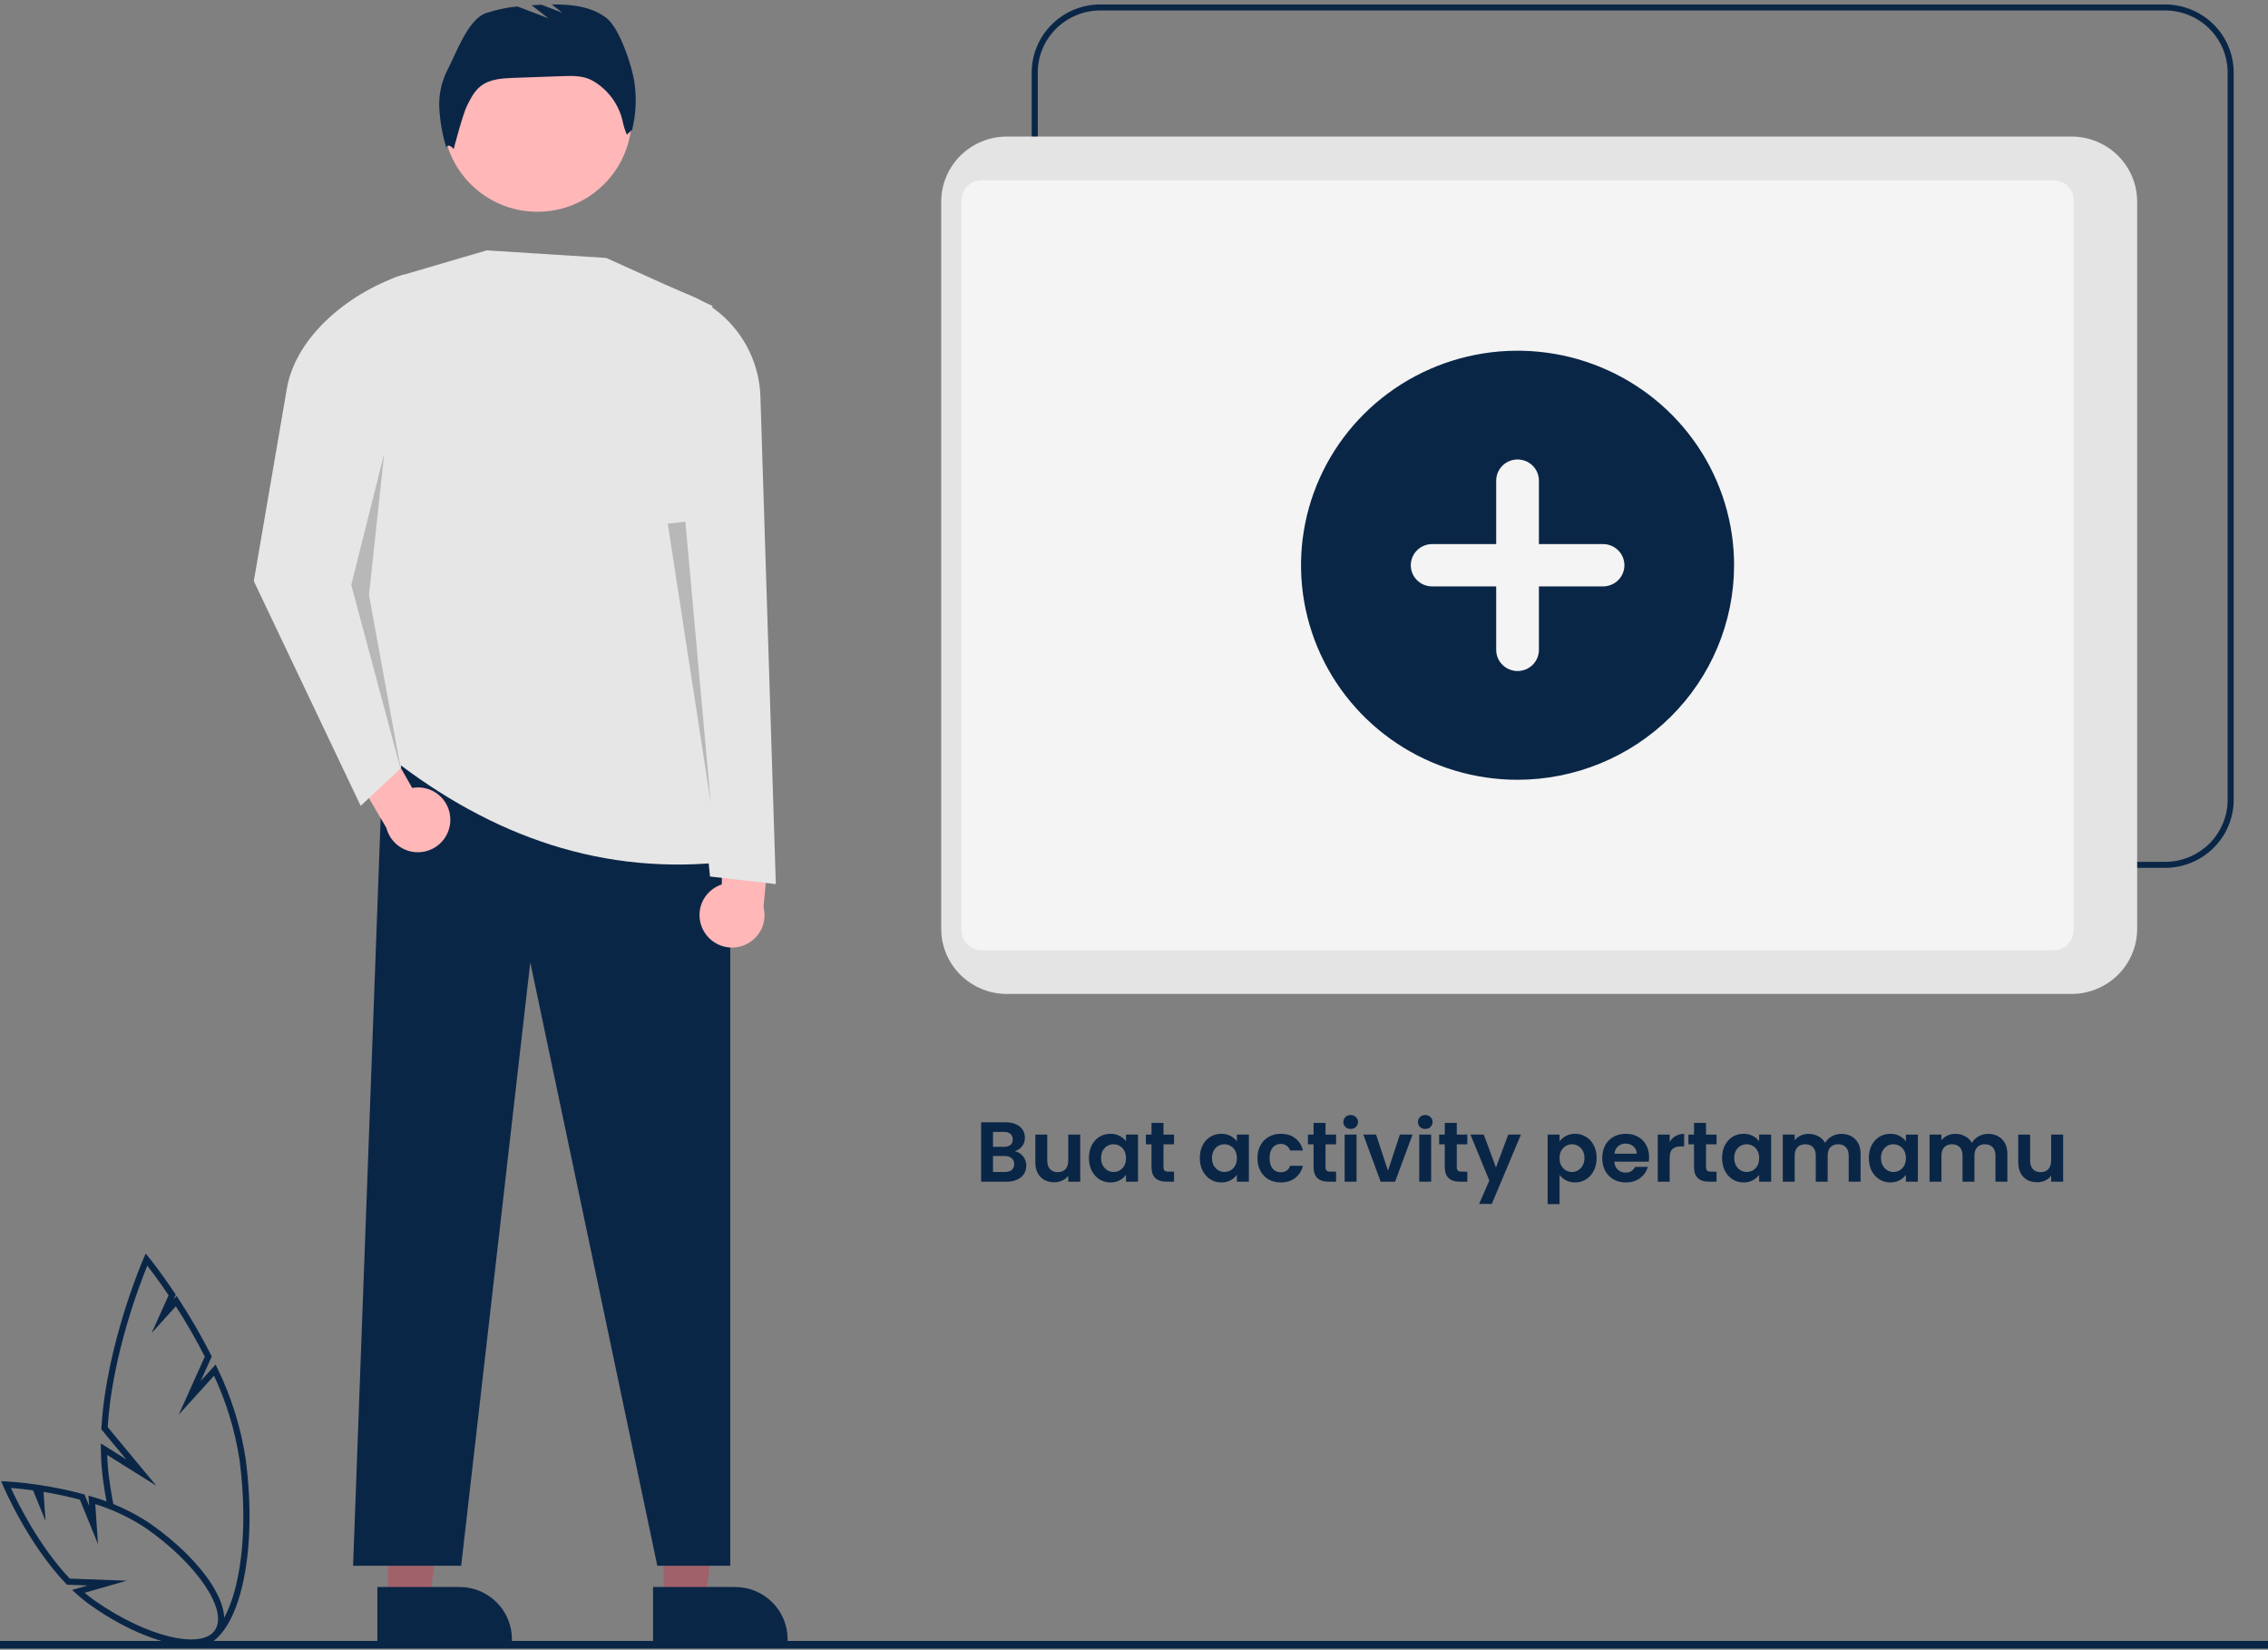 <svg width="400" height="291" viewBox="0 0 400 291" fill="none" xmlns="http://www.w3.org/2000/svg">
<rect x="0" y="0" width="400" height="291" fill="#808080" stroke="none"/>
<path d="M400 289.442H0V290.785H400V289.442Z" fill="#0A2647"/>
<path d="M43.31 257.21C42.459 251.73 40.796 246.406 38.377 241.413L38.025 240.685L35.407 243.582L37.347 239.267L37.22 239.018C35.507 235.636 33.61 232.352 31.536 229.18L31.151 228.592L30.637 229.16L30.997 228.361L30.817 228.092C28.248 224.248 26.274 221.817 26.255 221.792L25.697 221.108L25.337 221.925C25.272 222.074 18.748 237.068 17.884 251.885L17.87 252.116L22.261 257.41L17.783 254.606L17.791 255.624C17.805 257.365 17.924 259.104 18.147 260.831C18.344 262.316 18.576 263.767 18.843 265.182C19.266 265.196 19.678 265.324 20.034 265.553C19.724 263.971 19.458 262.346 19.233 260.677C19.061 259.345 18.952 257.991 18.908 256.641L27.569 262.065L18.992 251.723C19.773 239.196 24.62 226.575 25.98 223.244C26.711 224.189 28.088 226.023 29.736 228.473L26.741 235.135L31.012 230.411C32.863 233.286 34.569 236.252 36.123 239.298L31.509 249.556L37.747 242.657C39.925 247.33 41.433 252.287 42.226 257.379C43.318 265.604 43.105 273.506 41.626 279.628C40.21 285.494 37.713 289.099 34.777 289.52C34.172 289.603 33.558 289.567 32.968 289.413C32.494 289.748 31.925 289.921 31.344 289.907H31.184C32.095 290.412 33.116 290.685 34.157 290.704C34.415 290.704 34.672 290.685 34.927 290.648C38.379 290.154 41.136 286.339 42.689 279.906C44.201 273.645 44.423 265.59 43.31 257.21Z" fill="#0A2647"/>
<path d="M33.648 290.27C29.133 290.27 22.622 287.793 16.164 283.282C15.213 282.613 14.305 281.885 13.446 281.103L12.723 280.443L15.457 279.658L11.816 279.525L11.662 279.365C4.836 272.233 0.589 262.161 0.547 262.061L0.215 261.265L1.078 261.305C1.164 261.308 3.216 261.405 6.299 261.841L6.492 261.869V261.867L7.168 261.969C9.686 262.351 12.181 262.874 14.64 263.535L14.903 263.607L15.723 265.622L15.599 263.815L16.352 264.031C19.919 265.059 23.308 266.625 26.4 268.678C36.221 275.538 41.655 284.111 38.783 288.204C37.8 289.602 35.993 290.27 33.648 290.27ZM14.93 280.947C15.53 281.454 16.154 281.937 16.794 282.387C25.789 288.67 35.447 291.046 37.884 287.577C40.32 284.106 34.778 275.865 25.782 269.582C23.006 267.74 19.982 266.301 16.801 265.308L17.287 272.372L14.092 264.522C11.988 263.964 9.835 263.507 7.679 263.156L8.033 268.283L5.833 262.88C4.129 262.647 2.756 262.52 1.92 262.456C3.059 264.951 6.823 272.656 12.302 278.448L22.352 278.815L14.93 280.947Z" fill="#0A2647"/>
<path d="M68.433 282.325H75.793L79.295 254.007L68.432 254.008L68.433 282.325Z" fill="#A0616A"/>
<path d="M66.556 279.928L81.051 279.928H81.051C83.501 279.928 85.85 280.899 87.583 282.627C89.315 284.354 90.288 286.698 90.289 289.142V289.441L66.556 289.442L66.556 279.928Z" fill="#0A2647"/>
<path d="M117.054 282.325H124.414L127.916 254.007L117.053 254.008L117.054 282.325Z" fill="#A0616A"/>
<path d="M115.176 279.928L129.671 279.928H129.672C132.122 279.928 134.472 280.899 136.204 282.627C137.936 284.354 138.91 286.698 138.91 289.142V289.441L115.177 289.442L115.176 279.928Z" fill="#0A2647"/>
<path d="M62.27 276.184H81.337L93.523 169.749L115.929 276.184H128.794V149.263L67.628 131.004L62.27 276.184Z" fill="#0A2647"/>
<path d="M94.78 37.355C103.963 37.355 111.407 29.929 111.407 20.77C111.407 11.61 103.963 4.184 94.78 4.184C85.597 4.184 78.153 11.61 78.153 20.77C78.153 29.929 85.597 37.355 94.78 37.355Z" fill="#FFB7B7"/>
<path d="M68.967 133.676C86.808 147.594 106.501 154.608 128.794 151.935C119.379 118.961 116.586 86.236 125.669 53.96L106.917 45.498L85.839 44.162L70.519 48.657C68.364 49.29 66.477 50.612 65.15 52.419C63.822 54.227 63.127 56.419 63.171 58.66C63.712 86.186 61.877 111.947 68.967 133.676Z" fill="#E6E6E6"/>
<path d="M78.866 12.43C80.466 9.419 82.498 3.42 85.727 2.307C87.52 1.714 89.373 1.32 91.253 1.133L96.74 3.238L93.754 0.921C94.335 0.886 94.916 0.858 95.497 0.836L99.2 2.257L97.306 0.787C100.758 0.752 104.321 1.11 106.996 3.206C109.276 4.993 111.535 11.762 111.901 14.632C112.291 17.377 112.155 20.171 111.497 22.864L110.56 23.754C110.232 23.004 109.985 22.221 109.824 21.418C109.488 19.919 108.843 18.505 107.928 17.268C107.015 16.032 105.852 14.998 104.516 14.234L104.464 14.206C102.892 13.323 100.984 13.363 99.18 13.428L90.615 13.736C88.553 13.809 86.335 13.94 84.728 15.229C83.643 16.1 82.993 17.385 82.374 18.63C81.576 20.237 80.016 26.299 80.016 26.299C80.016 26.299 79.133 25.155 78.71 26.007C78.032 23.785 77.62 21.49 77.481 19.171C77.347 16.842 77.824 14.518 78.866 12.43Z" fill="#0A2647"/>
<path d="M79.425 144.549C79.421 143.717 79.235 142.897 78.879 142.146C78.522 141.395 78.006 140.73 77.364 140.199C76.723 139.669 75.973 139.285 75.167 139.075C74.361 138.865 73.519 138.833 72.698 138.983L62.721 121.403L58.603 129.821L68.139 146.012C68.483 147.368 69.314 148.552 70.473 149.339C71.633 150.125 73.043 150.46 74.433 150.28C75.825 150.1 77.101 149.417 78.021 148.36C78.941 147.304 79.441 145.948 79.425 144.549Z" fill="#FFB7B7"/>
<path d="M124.042 164.092C123.648 163.36 123.421 162.55 123.374 161.72C123.328 160.89 123.465 160.061 123.775 159.289C124.085 158.518 124.561 157.823 125.169 157.255C125.777 156.687 126.503 156.259 127.295 156.001L127.664 135.802L136.343 141.741L134.662 160.011C135.009 161.367 134.845 162.803 134.201 164.046C133.557 165.289 132.479 166.253 131.17 166.756C129.86 167.26 128.412 167.266 127.098 166.775C125.785 166.284 124.697 165.329 124.042 164.092Z" fill="#FFB7B7"/>
<path d="M63.61 142.137L70.753 135.457L67.087 99.384L71.329 48.393C62.115 51.281 52.222 59.04 50.593 68.535L44.764 102.502L63.61 142.137Z" fill="#E6E6E6"/>
<path opacity="0.2" d="M67.757 80.012L61.953 103.17L70.753 136.031L65.078 104.951L67.757 80.012Z" fill="black"/>
<path d="M125.222 154.606L136.83 155.942L134.113 69.962C133.991 66.119 132.763 62.394 130.575 59.23C128.387 56.066 125.332 53.597 121.775 52.118L117.632 50.397L118.748 90.7L125.222 154.606Z" fill="#E6E6E6"/>
<path opacity="0.2" d="M120.876 92.018L125.357 141.64L117.77 92.364L120.876 92.018Z" fill="black"/>
<path d="M381.84 153.081H194.068C190.858 153.077 187.779 151.812 185.509 149.562C183.239 147.312 181.962 144.262 181.958 141.081V12.784C181.962 9.603 183.239 6.553 185.509 4.303C187.779 2.054 190.858 0.788 194.068 0.785H381.84C385.051 0.788 388.129 2.054 390.399 4.303C392.669 6.553 393.946 9.603 393.95 12.784V141.081C393.946 144.262 392.669 147.312 390.399 149.562C388.129 151.812 385.051 153.077 381.84 153.081ZM194.068 1.844C191.141 1.847 188.334 3.001 186.265 5.052C184.195 7.103 183.03 9.883 183.027 12.784V141.081C183.03 143.982 184.195 146.762 186.265 148.814C188.334 150.865 191.141 152.019 194.068 152.022H381.84C384.768 152.019 387.574 150.865 389.644 148.814C391.713 146.762 392.878 143.982 392.881 141.081V12.784C392.878 9.883 391.713 7.103 389.644 5.052C387.574 3.001 384.768 1.847 381.84 1.844H194.068Z" fill="#0A2647"/>
<path d="M166 163.852V35.555C166.003 32.514 167.224 29.598 169.394 27.448C171.564 25.298 174.506 24.088 177.575 24.085H365.348C368.416 24.088 371.359 25.298 373.529 27.448C375.699 29.598 376.92 32.514 376.923 35.555V163.852C376.92 166.893 375.699 169.808 373.529 171.959C371.359 174.109 368.416 175.319 365.348 175.322H177.575C174.506 175.319 171.564 174.109 169.394 171.959C167.224 169.808 166.003 166.893 166 163.852Z" fill="#E4E4E4"/>
<path d="M169.57 164.077V35.328C169.572 34.391 169.948 33.492 170.617 32.829C171.285 32.166 172.192 31.793 173.138 31.792H362.154C363.1 31.793 364.007 32.166 364.676 32.829C365.345 33.492 365.721 34.391 365.723 35.328V164.077C365.721 165.015 365.345 165.914 364.676 166.576C364.007 167.239 363.1 167.612 362.154 167.613H173.138C172.193 167.612 171.285 167.239 170.617 166.576C169.948 165.914 169.572 165.015 169.57 164.077Z" fill="#F4F4F4"/>
<path d="M267.647 137.544C260.093 137.544 252.71 135.325 246.429 131.166C240.15 127.009 235.255 121.099 232.364 114.184C229.474 107.27 228.717 99.661 230.191 92.32C231.664 84.98 235.302 78.238 240.643 72.945C245.983 67.653 252.788 64.049 260.196 62.589C267.604 61.129 275.282 61.878 282.261 64.743C289.239 67.607 295.203 72.457 299.399 78.68C303.596 84.902 305.836 92.219 305.836 99.703C305.824 109.736 301.797 119.354 294.638 126.448C287.478 133.542 277.771 137.533 267.647 137.544Z" fill="#0A2647"/>
<path d="M282.715 95.97H271.413V84.772C271.412 83.783 271.014 82.835 270.308 82.137C269.601 81.438 268.645 81.045 267.647 81.045C266.649 81.045 265.691 81.438 264.985 82.137C264.279 82.835 263.881 83.783 263.879 84.772V95.97H252.578C251.58 95.972 250.623 96.366 249.918 97.066C249.213 97.766 248.817 98.714 248.817 99.703C248.817 100.692 249.213 101.641 249.918 102.34C250.623 103.04 251.58 103.434 252.578 103.436H263.879V114.634C263.881 115.623 264.279 116.571 264.985 117.27C265.691 117.968 266.649 118.36 267.647 118.36C268.645 118.36 269.601 117.968 270.308 117.27C271.014 116.571 271.412 115.623 271.413 114.634V103.436H282.715C283.21 103.437 283.7 103.342 284.158 103.154C284.616 102.968 285.032 102.694 285.382 102.347C285.733 102.001 286.011 101.59 286.201 101.137C286.392 100.684 286.49 100.199 286.491 99.708C286.492 99.218 286.395 98.732 286.206 98.279C286.017 97.825 285.74 97.413 285.39 97.066C285.04 96.719 284.625 96.444 284.167 96.255C283.711 96.067 283.221 95.97 282.725 95.97H282.715Z" fill="#F4F4F4"/>
<path d="M178.975 203.063C179.565 203.173 180.05 203.468 180.43 203.948C180.81 204.428 181 204.978 181 205.598C181 206.158 180.86 206.653 180.58 207.083C180.31 207.503 179.915 207.833 179.395 208.073C178.875 208.313 178.26 208.433 177.55 208.433H173.035V197.963H177.355C178.065 197.963 178.675 198.078 179.185 198.308C179.705 198.538 180.095 198.858 180.355 199.268C180.625 199.678 180.76 200.143 180.76 200.663C180.76 201.273 180.595 201.783 180.265 202.193C179.945 202.603 179.515 202.893 178.975 203.063ZM175.135 202.283H177.055C177.555 202.283 177.94 202.173 178.21 201.953C178.48 201.723 178.615 201.398 178.615 200.978C178.615 200.558 178.48 200.233 178.21 200.003C177.94 199.773 177.555 199.658 177.055 199.658H175.135V202.283ZM177.25 206.723C177.76 206.723 178.155 206.603 178.435 206.363C178.725 206.123 178.87 205.783 178.87 205.343C178.87 204.893 178.72 204.543 178.42 204.293C178.12 204.033 177.715 203.903 177.205 203.903H175.135V206.723H177.25ZM190.519 200.123V208.433H188.404V207.383C188.134 207.743 187.779 208.028 187.339 208.238C186.909 208.438 186.439 208.538 185.929 208.538C185.279 208.538 184.704 208.403 184.204 208.133C183.704 207.853 183.309 207.448 183.019 206.918C182.739 206.378 182.599 205.738 182.599 204.998V200.123H184.699V204.698C184.699 205.358 184.864 205.868 185.194 206.228C185.524 206.578 185.974 206.753 186.544 206.753C187.124 206.753 187.579 206.578 187.909 206.228C188.239 205.868 188.404 205.358 188.404 204.698V200.123H190.519ZM192.051 204.248C192.051 203.408 192.216 202.663 192.546 202.013C192.886 201.363 193.341 200.863 193.911 200.513C194.491 200.163 195.136 199.988 195.846 199.988C196.466 199.988 197.006 200.113 197.466 200.363C197.936 200.613 198.311 200.928 198.591 201.308V200.123H200.706V208.433H198.591V207.218C198.321 207.608 197.946 207.933 197.466 208.193C196.996 208.443 196.451 208.568 195.831 208.568C195.131 208.568 194.491 208.388 193.911 208.028C193.341 207.668 192.886 207.163 192.546 206.513C192.216 205.853 192.051 205.098 192.051 204.248ZM198.591 204.278C198.591 203.768 198.491 203.333 198.291 202.973C198.091 202.603 197.821 202.323 197.481 202.133C197.141 201.933 196.776 201.833 196.386 201.833C195.996 201.833 195.636 201.928 195.306 202.118C194.976 202.308 194.706 202.588 194.496 202.958C194.296 203.318 194.196 203.748 194.196 204.248C194.196 204.748 194.296 205.188 194.496 205.568C194.706 205.938 194.976 206.223 195.306 206.423C195.646 206.623 196.006 206.723 196.386 206.723C196.776 206.723 197.141 206.628 197.481 206.438C197.821 206.238 198.091 205.958 198.291 205.598C198.491 205.228 198.591 204.788 198.591 204.278ZM205.202 201.848V205.868C205.202 206.148 205.267 206.353 205.397 206.483C205.537 206.603 205.767 206.663 206.087 206.663H207.062V208.433H205.742C203.972 208.433 203.087 207.573 203.087 205.853V201.848H202.097V200.123H203.087V198.068H205.202V200.123H207.062V201.848H205.202ZM211.606 204.248C211.606 203.408 211.771 202.663 212.101 202.013C212.441 201.363 212.896 200.863 213.466 200.513C214.046 200.163 214.691 199.988 215.401 199.988C216.021 199.988 216.561 200.113 217.021 200.363C217.491 200.613 217.866 200.928 218.146 201.308V200.123H220.261V208.433H218.146V207.218C217.876 207.608 217.501 207.933 217.021 208.193C216.551 208.443 216.006 208.568 215.386 208.568C214.686 208.568 214.046 208.388 213.466 208.028C212.896 207.668 212.441 207.163 212.101 206.513C211.771 205.853 211.606 205.098 211.606 204.248ZM218.146 204.278C218.146 203.768 218.046 203.333 217.846 202.973C217.646 202.603 217.376 202.323 217.036 202.133C216.696 201.933 216.331 201.833 215.941 201.833C215.551 201.833 215.191 201.928 214.861 202.118C214.531 202.308 214.261 202.588 214.051 202.958C213.851 203.318 213.751 203.748 213.751 204.248C213.751 204.748 213.851 205.188 214.051 205.568C214.261 205.938 214.531 206.223 214.861 206.423C215.201 206.623 215.561 206.723 215.941 206.723C216.331 206.723 216.696 206.628 217.036 206.438C217.376 206.238 217.646 205.958 217.846 205.598C218.046 205.228 218.146 204.788 218.146 204.278ZM221.772 204.278C221.772 203.418 221.947 202.668 222.297 202.028C222.647 201.378 223.132 200.878 223.752 200.528C224.372 200.168 225.082 199.988 225.882 199.988C226.912 199.988 227.762 200.248 228.432 200.768C229.112 201.278 229.567 201.998 229.797 202.928H227.532C227.412 202.568 227.207 202.288 226.917 202.088C226.637 201.878 226.287 201.773 225.867 201.773C225.267 201.773 224.792 201.993 224.442 202.433C224.092 202.863 223.917 203.478 223.917 204.278C223.917 205.068 224.092 205.683 224.442 206.123C224.792 206.553 225.267 206.768 225.867 206.768C226.717 206.768 227.272 206.388 227.532 205.628H229.797C229.567 206.528 229.112 207.243 228.432 207.773C227.752 208.303 226.902 208.568 225.882 208.568C225.082 208.568 224.372 208.393 223.752 208.043C223.132 207.683 222.647 207.183 222.297 206.543C221.947 205.893 221.772 205.138 221.772 204.278ZM233.781 201.848V205.868C233.781 206.148 233.846 206.353 233.976 206.483C234.116 206.603 234.346 206.663 234.666 206.663H235.641V208.433H234.321C232.551 208.433 231.666 207.573 231.666 205.853V201.848H230.676V200.123H231.666V198.068H233.781V200.123H235.641V201.848H233.781ZM238.216 199.133C237.846 199.133 237.536 199.018 237.286 198.788C237.046 198.548 236.926 198.253 236.926 197.903C236.926 197.553 237.046 197.263 237.286 197.033C237.536 196.793 237.846 196.673 238.216 196.673C238.586 196.673 238.891 196.793 239.131 197.033C239.381 197.263 239.506 197.553 239.506 197.903C239.506 198.253 239.381 198.548 239.131 198.788C238.891 199.018 238.586 199.133 238.216 199.133ZM239.251 200.123V208.433H237.151V200.123H239.251ZM244.791 206.498L246.891 200.123H249.126L246.051 208.433H243.501L240.441 200.123H242.691L244.791 206.498ZM251.371 199.133C251.001 199.133 250.691 199.018 250.441 198.788C250.201 198.548 250.081 198.253 250.081 197.903C250.081 197.553 250.201 197.263 250.441 197.033C250.691 196.793 251.001 196.673 251.371 196.673C251.741 196.673 252.046 196.793 252.286 197.033C252.536 197.263 252.661 197.553 252.661 197.903C252.661 198.253 252.536 198.548 252.286 198.788C252.046 199.018 251.741 199.133 251.371 199.133ZM252.406 200.123V208.433H250.306V200.123H252.406ZM256.925 201.848V205.868C256.925 206.148 256.99 206.353 257.12 206.483C257.26 206.603 257.49 206.663 257.81 206.663H258.785V208.433H257.465C255.695 208.433 254.81 207.573 254.81 205.853V201.848H253.82V200.123H254.81V198.068H256.925V200.123H258.785V201.848H256.925ZM268.246 200.123L263.101 212.363H260.866L262.666 208.223L259.336 200.123H261.691L263.836 205.928L266.011 200.123H268.246ZM275.052 201.323C275.322 200.943 275.692 200.628 276.162 200.378C276.642 200.118 277.187 199.988 277.797 199.988C278.507 199.988 279.147 200.163 279.717 200.513C280.297 200.863 280.752 201.363 281.082 202.013C281.422 202.653 281.592 203.398 281.592 204.248C281.592 205.098 281.422 205.853 281.082 206.513C280.752 207.163 280.297 207.668 279.717 208.028C279.147 208.388 278.507 208.568 277.797 208.568C277.187 208.568 276.647 208.443 276.177 208.193C275.717 207.943 275.342 207.628 275.052 207.248V212.393H272.952V200.123H275.052V201.323ZM279.447 204.248C279.447 203.748 279.342 203.318 279.132 202.958C278.932 202.588 278.662 202.308 278.322 202.118C277.992 201.928 277.632 201.833 277.242 201.833C276.862 201.833 276.502 201.933 276.162 202.133C275.832 202.323 275.562 202.603 275.352 202.973C275.152 203.343 275.052 203.778 275.052 204.278C275.052 204.778 275.152 205.213 275.352 205.583C275.562 205.953 275.832 206.238 276.162 206.438C276.502 206.628 276.862 206.723 277.242 206.723C277.632 206.723 277.992 206.623 278.322 206.423C278.662 206.223 278.932 205.938 279.132 205.568C279.342 205.198 279.447 204.758 279.447 204.248ZM290.843 204.098C290.843 204.398 290.823 204.668 290.783 204.908H284.708C284.758 205.508 284.968 205.978 285.338 206.318C285.708 206.658 286.163 206.828 286.703 206.828C287.483 206.828 288.038 206.493 288.368 205.823H290.633C290.393 206.623 289.933 207.283 289.253 207.803C288.573 208.313 287.738 208.568 286.748 208.568C285.948 208.568 285.228 208.393 284.588 208.043C283.958 207.683 283.463 207.178 283.103 206.528C282.753 205.878 282.578 205.128 282.578 204.278C282.578 203.418 282.753 202.663 283.103 202.013C283.453 201.363 283.943 200.863 284.573 200.513C285.203 200.163 285.928 199.988 286.748 199.988C287.538 199.988 288.243 200.158 288.863 200.498C289.493 200.838 289.978 201.323 290.318 201.953C290.668 202.573 290.843 203.288 290.843 204.098ZM288.668 203.498C288.658 202.958 288.463 202.528 288.083 202.208C287.703 201.878 287.238 201.713 286.688 201.713C286.168 201.713 285.728 201.873 285.368 202.193C285.018 202.503 284.803 202.938 284.723 203.498H288.668ZM294.476 201.413C294.746 200.973 295.096 200.628 295.526 200.378C295.966 200.128 296.466 200.003 297.026 200.003V202.208H296.471C295.811 202.208 295.311 202.363 294.971 202.673C294.641 202.983 294.476 203.523 294.476 204.293V208.433H292.376V200.123H294.476V201.413ZM300.885 201.848V205.868C300.885 206.148 300.95 206.353 301.08 206.483C301.22 206.603 301.45 206.663 301.77 206.663H302.745V208.433H301.425C299.655 208.433 298.77 207.573 298.77 205.853V201.848H297.78V200.123H298.77V198.068H300.885V200.123H302.745V201.848H300.885ZM303.716 204.248C303.716 203.408 303.881 202.663 304.211 202.013C304.551 201.363 305.006 200.863 305.576 200.513C306.156 200.163 306.801 199.988 307.511 199.988C308.131 199.988 308.671 200.113 309.131 200.363C309.601 200.613 309.976 200.928 310.256 201.308V200.123H312.371V208.433H310.256V207.218C309.986 207.608 309.611 207.933 309.131 208.193C308.661 208.443 308.116 208.568 307.496 208.568C306.796 208.568 306.156 208.388 305.576 208.028C305.006 207.668 304.551 207.163 304.211 206.513C303.881 205.853 303.716 205.098 303.716 204.248ZM310.256 204.278C310.256 203.768 310.156 203.333 309.956 202.973C309.756 202.603 309.486 202.323 309.146 202.133C308.806 201.933 308.441 201.833 308.051 201.833C307.661 201.833 307.301 201.928 306.971 202.118C306.641 202.308 306.371 202.588 306.161 202.958C305.961 203.318 305.861 203.748 305.861 204.248C305.861 204.748 305.961 205.188 306.161 205.568C306.371 205.938 306.641 206.223 306.971 206.423C307.311 206.623 307.671 206.723 308.051 206.723C308.441 206.723 308.806 206.628 309.146 206.438C309.486 206.238 309.756 205.958 309.956 205.598C310.156 205.228 310.256 204.788 310.256 204.278ZM324.742 200.003C325.762 200.003 326.582 200.318 327.202 200.948C327.832 201.568 328.147 202.438 328.147 203.558V208.433H326.047V203.843C326.047 203.193 325.882 202.698 325.552 202.358C325.222 202.008 324.772 201.833 324.202 201.833C323.632 201.833 323.177 202.008 322.837 202.358C322.507 202.698 322.342 203.193 322.342 203.843V208.433H320.242V203.843C320.242 203.193 320.077 202.698 319.747 202.358C319.417 202.008 318.967 201.833 318.397 201.833C317.817 201.833 317.357 202.008 317.017 202.358C316.687 202.698 316.522 203.193 316.522 203.843V208.433H314.422V200.123H316.522V201.128C316.792 200.778 317.137 200.503 317.557 200.303C317.987 200.103 318.457 200.003 318.967 200.003C319.617 200.003 320.197 200.143 320.707 200.423C321.217 200.693 321.612 201.083 321.892 201.593C322.162 201.113 322.552 200.728 323.062 200.438C323.582 200.148 324.142 200.003 324.742 200.003ZM329.599 204.248C329.599 203.408 329.764 202.663 330.094 202.013C330.434 201.363 330.889 200.863 331.459 200.513C332.039 200.163 332.684 199.988 333.394 199.988C334.014 199.988 334.554 200.113 335.014 200.363C335.484 200.613 335.859 200.928 336.139 201.308V200.123H338.254V208.433H336.139V207.218C335.869 207.608 335.494 207.933 335.014 208.193C334.544 208.443 333.999 208.568 333.379 208.568C332.679 208.568 332.039 208.388 331.459 208.028C330.889 207.668 330.434 207.163 330.094 206.513C329.764 205.853 329.599 205.098 329.599 204.248ZM336.139 204.278C336.139 203.768 336.039 203.333 335.839 202.973C335.639 202.603 335.369 202.323 335.029 202.133C334.689 201.933 334.324 201.833 333.934 201.833C333.544 201.833 333.184 201.928 332.854 202.118C332.524 202.308 332.254 202.588 332.044 202.958C331.844 203.318 331.744 203.748 331.744 204.248C331.744 204.748 331.844 205.188 332.044 205.568C332.254 205.938 332.524 206.223 332.854 206.423C333.194 206.623 333.554 206.723 333.934 206.723C334.324 206.723 334.689 206.628 335.029 206.438C335.369 206.238 335.639 205.958 335.839 205.598C336.039 205.228 336.139 204.788 336.139 204.278ZM350.626 200.003C351.646 200.003 352.466 200.318 353.086 200.948C353.716 201.568 354.031 202.438 354.031 203.558V208.433H351.931V203.843C351.931 203.193 351.766 202.698 351.436 202.358C351.106 202.008 350.656 201.833 350.086 201.833C349.516 201.833 349.061 202.008 348.721 202.358C348.391 202.698 348.226 203.193 348.226 203.843V208.433H346.126V203.843C346.126 203.193 345.961 202.698 345.631 202.358C345.301 202.008 344.851 201.833 344.281 201.833C343.701 201.833 343.241 202.008 342.901 202.358C342.571 202.698 342.406 203.193 342.406 203.843V208.433H340.306V200.123H342.406V201.128C342.676 200.778 343.021 200.503 343.441 200.303C343.871 200.103 344.341 200.003 344.851 200.003C345.501 200.003 346.081 200.143 346.591 200.423C347.101 200.693 347.496 201.083 347.776 201.593C348.046 201.113 348.436 200.728 348.946 200.438C349.466 200.148 350.026 200.003 350.626 200.003ZM363.868 200.123V208.433H361.753V207.383C361.483 207.743 361.128 208.028 360.688 208.238C360.258 208.438 359.788 208.538 359.278 208.538C358.628 208.538 358.053 208.403 357.553 208.133C357.053 207.853 356.658 207.448 356.368 206.918C356.088 206.378 355.948 205.738 355.948 204.998V200.123H358.048V204.698C358.048 205.358 358.213 205.868 358.543 206.228C358.873 206.578 359.323 206.753 359.893 206.753C360.473 206.753 360.928 206.578 361.258 206.228C361.588 205.868 361.753 205.358 361.753 204.698V200.123H363.868Z" fill="#0A2647"/>
</svg>

